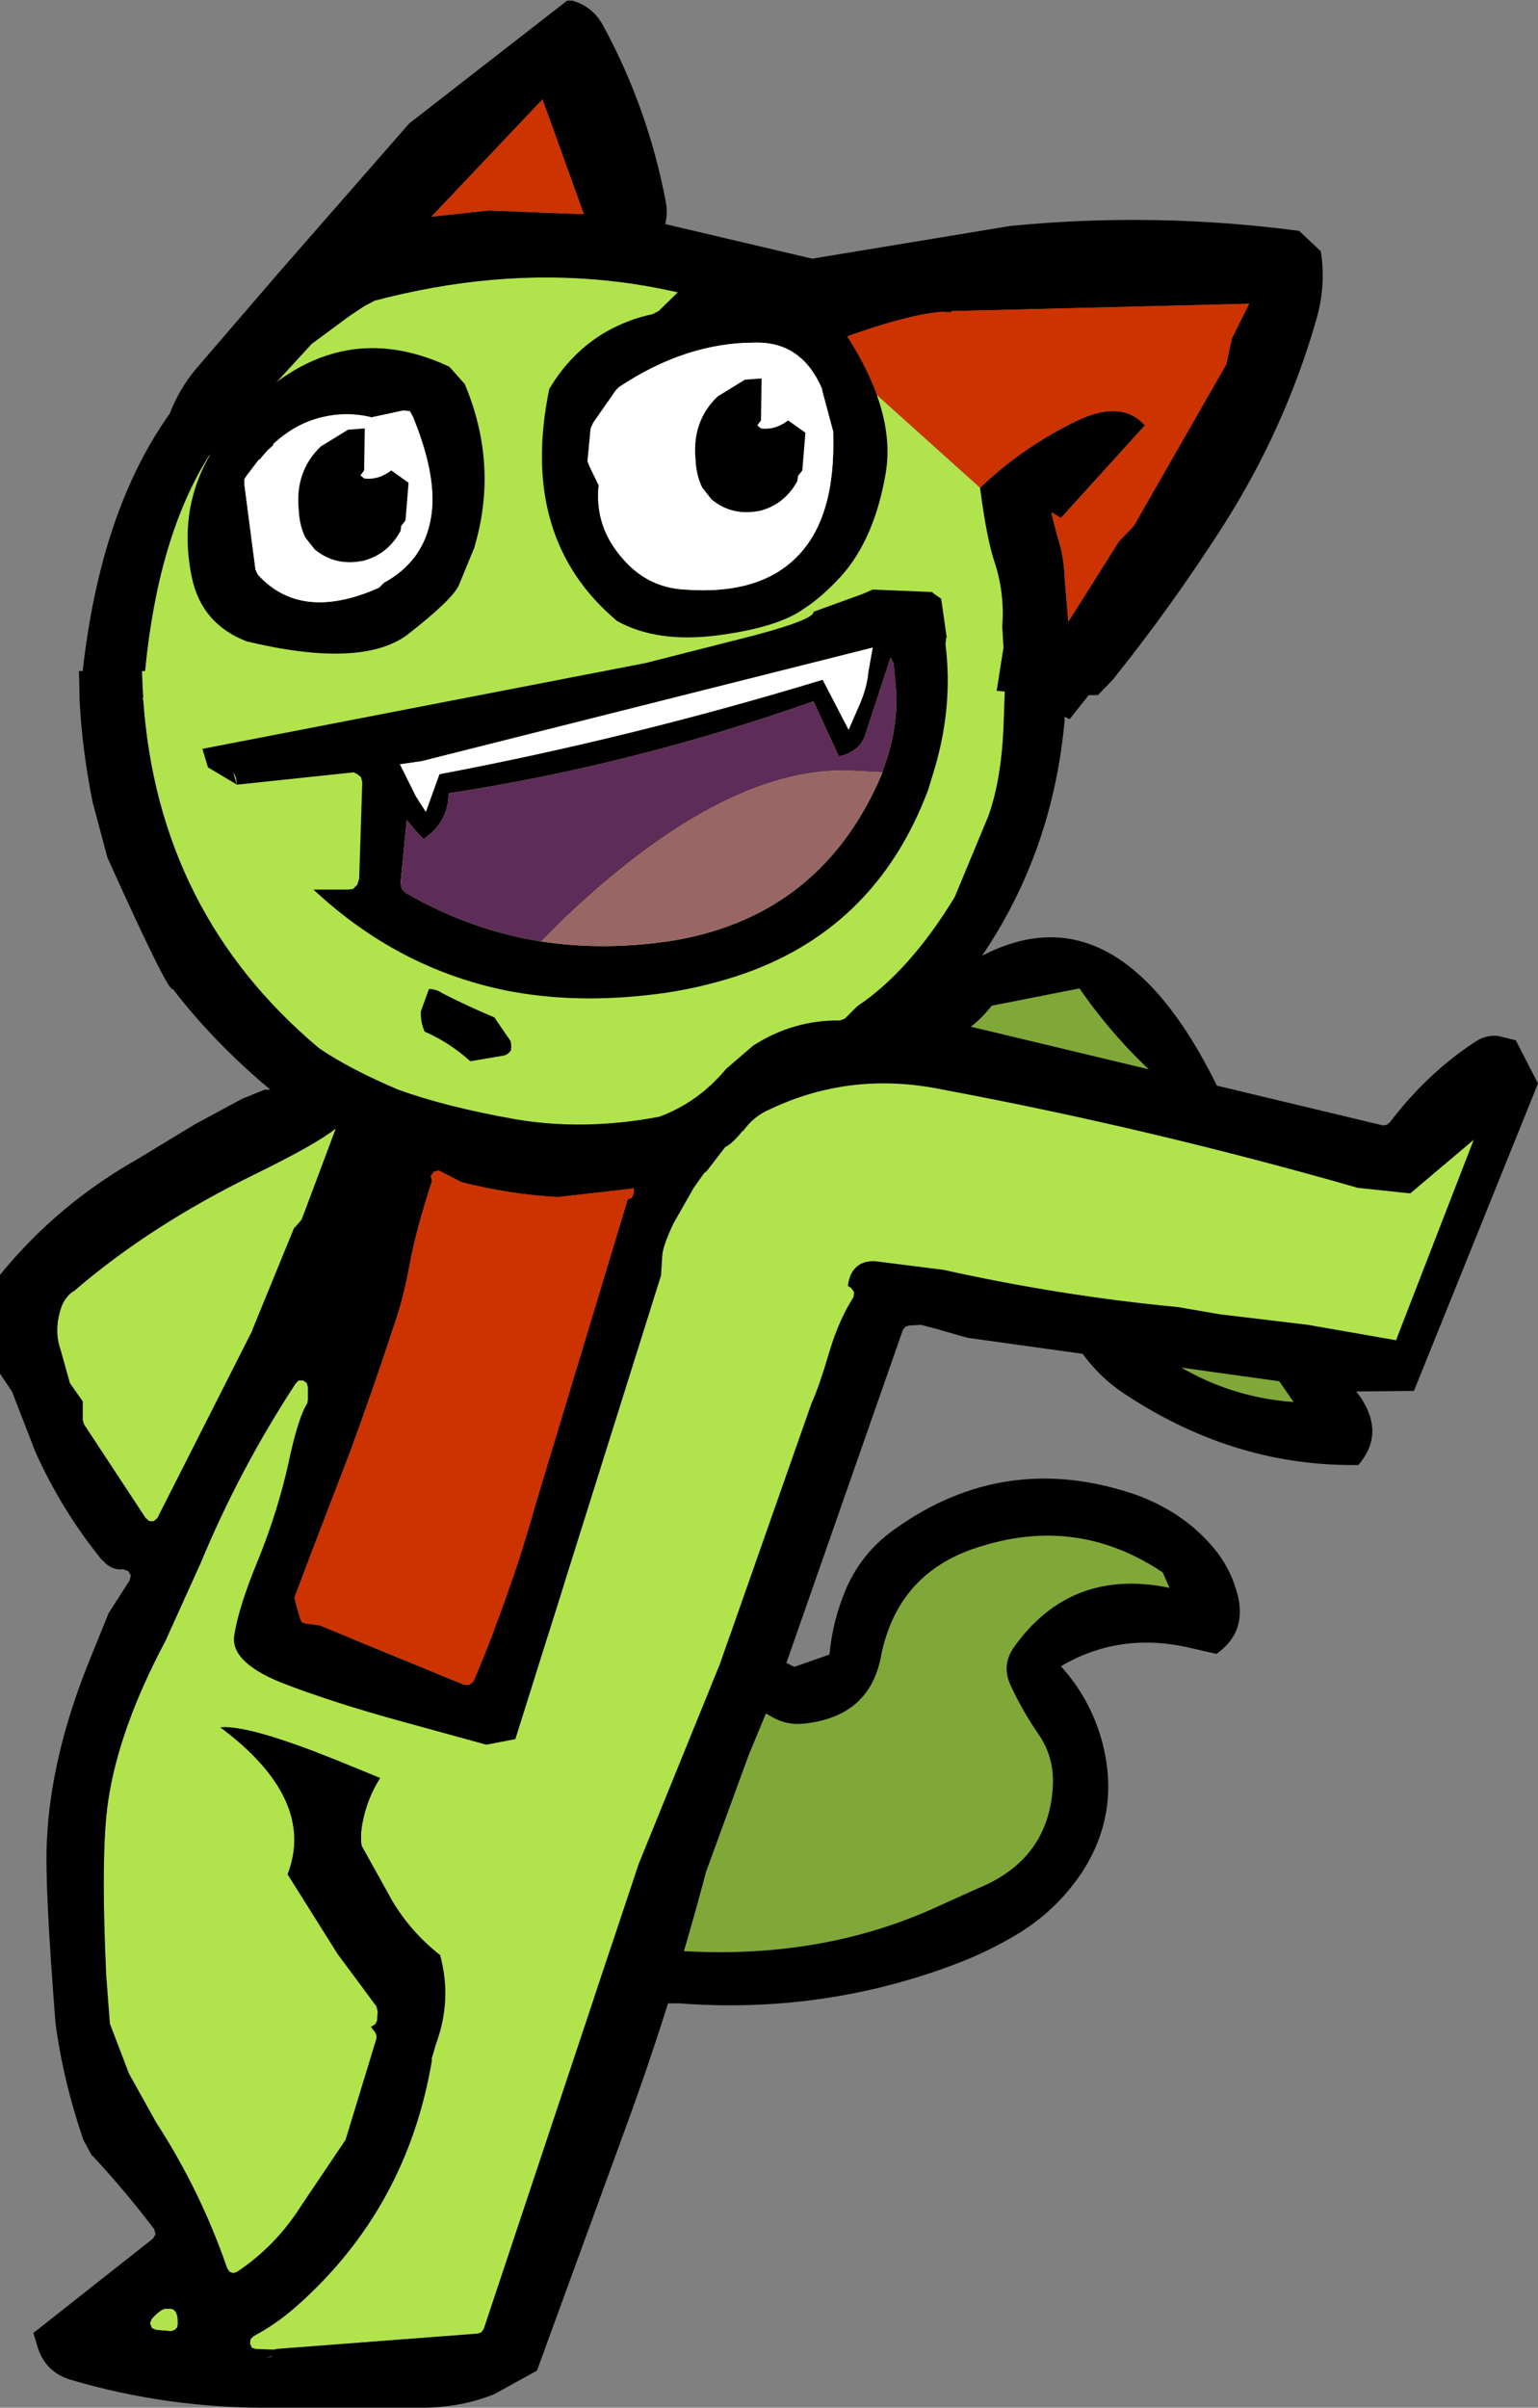 <?xml version="1.0" encoding="UTF-8" standalone="no"?>
<svg xmlns:ffdec="https://www.free-decompiler.com/flash" xmlns:xlink="http://www.w3.org/1999/xlink" ffdec:objectType="shape" height="195.0px" width="124.6px" xmlns="http://www.w3.org/2000/svg">
  <rect width="100%" height="100%" fill="#808080" stroke="none"/>
  <g transform="matrix(1.0, 0.0, 0.0, 1.0, 339.8, 112.85)">
    <path d="M-263.8 -28.7 Q-261.6 -28.7 -259.45 -31.4 L-252.35 -32.8 Q-248.5 -27.25 -243.2 -23.25 -240.2 -17.3 -234.55 -5.05 L-236.35 -5.55 -237.9 -3.5 -235.0 0.7 Q-242.1 0.2 -247.8 -4.75 L-248.45 -5.65 -250.35 -6.3 -251.75 -5.5 Q-253.85 -8.45 -256.5 -13.3 -260.9 -21.35 -263.8 -28.7 M-245.05 15.75 Q-253.05 14.1 -257.65 20.55 -258.7 22.05 -257.9 23.7 -256.95 25.75 -255.6 27.7 -254.4 29.5 -254.5 31.75 -254.8 37.75 -260.6 40.1 L-263.7 41.5 Q-273.2 45.9 -284.8 45.15 -299.7 43.9 -305.5 39.55 -311.35 35.2 -312.9 32.05 -314.45 28.9 -314.7 27.25 -315.45 22.55 -311.55 19.8 -293.35 16.8 -277.35 26.15 -276.1 26.9 -274.7 26.75 -269.4 26.2 -268.45 21.4 -267.1 14.35 -260.2 12.35 -252.4 9.95 -245.6 14.5 L-245.05 15.75" fill="#80a839" fill-rule="evenodd" stroke="none"/>
    <path d="M-243.2 -23.25 Q-248.5 -27.25 -252.35 -32.8 L-259.45 -31.4 Q-261.6 -28.7 -263.8 -28.7 -265.3 -28.7 -266.85 -30.0 L-266.9 -30.25 -265.5 -31.6 Q-250.7 -45.3 -240.7 -23.85 L-242.5 -22.75 -243.2 -23.25 M-251.75 -5.5 L-250.35 -6.3 -248.45 -5.65 -247.8 -4.75 Q-242.1 0.2 -235.0 0.7 L-237.9 -3.5 -236.35 -5.55 -234.55 -5.05 Q-233.3 -4.55 -232.35 -3.4 L-229.55 0.35 Q-227.6 3.3 -229.75 5.8 -239.65 5.95 -248.45 0.2 -250.75 -1.25 -252.3 -3.5 L-252.3 -5.15 -251.75 -5.5 M-239.7 15.75 Q-238.55 19.2 -241.25 21.1 L-243.65 20.55 Q-249.2 19.35 -253.85 22.1 -251.55 24.65 -250.6 27.9 -248.9 33.8 -252.15 38.8 -254.25 41.95 -257.55 43.9 -259.75 45.2 -262.2 46.15 -273.05 50.3 -284.8 49.4 -291.1 49.5 -299.0 47.7 -306.9 45.85 -311.8 40.4 -316.65 34.95 -318.85 30.3 -319.6 28.6 -319.45 26.7 -318.85 17.85 -310.4 14.95 -308.75 14.3 -307.05 14.3 -290.4 14.45 -275.45 22.15 L-272.6 21.15 Q-272.35 18.35 -271.2 15.7 -269.9 12.8 -267.25 10.95 -258.4 4.65 -247.95 8.15 -243.95 9.55 -241.45 12.55 -240.25 14.0 -239.7 15.75 M-245.05 15.75 L-245.6 14.5 Q-252.4 9.95 -260.2 12.35 -267.1 14.35 -268.45 21.4 -269.4 26.2 -274.7 26.75 -276.1 26.9 -277.35 26.15 -293.35 16.8 -311.55 19.8 -315.45 22.55 -314.7 27.25 -314.45 28.9 -312.9 32.05 -311.35 35.2 -305.5 39.55 -299.7 43.9 -284.8 45.15 -273.2 45.9 -263.7 41.5 L-260.6 40.1 Q-254.8 37.75 -254.5 31.75 -254.4 29.5 -255.6 27.7 -256.95 25.75 -257.9 23.7 -258.7 22.05 -257.65 20.55 -253.05 14.1 -245.05 15.75" fill="#000000" fill-rule="evenodd" stroke="none"/>
    <path d="M-260.4 -73.35 Q-259.85 -69.15 -259.2 -67.25 -258.4 -64.8 -258.6 -62.1 L-258.5 -60.4 -258.8 -58.5 -259.05 -56.9 -258.4 -56.85 -258.5 -53.9 Q-258.7 -49.55 -259.75 -46.7 L-262.45 -40.2 Q-266.1 -34.2 -270.35 -31.35 L-271.35 -30.35 -271.75 -30.2 Q-275.55 -30.25 -278.8 -28.15 L-280.95 -26.3 Q-283.25 -23.55 -286.4 -22.4 -292.5 -21.25 -298.05 -22.2 -303.7 -23.2 -307.55 -24.6 -311.45 -26.25 -313.95 -27.95 -327.0 -38.9 -328.2 -56.2 L-328.25 -56.2 -328.2 -56.4 -328.25 -57.2 -328.3 -58.5 -328.05 -58.5 Q-327.0 -69.35 -322.9 -75.9 L-314.55 -85.0 -311.5 -87.25 -310.3 -88.05 -309.45 -88.5 Q-290.15 -93.6 -273.2 -84.85 L-260.4 -73.35 M-334.2 -1.05 L-334.9 -3.55 Q-335.4 -5.0 -334.95 -6.6 -334.7 -7.65 -333.9 -8.25 L-333.85 -8.25 Q-327.65 -13.6 -319.15 -17.75 -314.15 -20.2 -312.6 -21.45 L-312.65 -21.3 -315.35 -14.1 -315.55 -13.85 -315.95 -13.4 -315.95 -13.45 -319.35 -5.15 -319.35 -5.1 -327.05 10.1 -327.35 10.35 -327.7 10.35 -328.0 10.1 -333.0 2.5 -333.1 2.15 -333.1 0.65 -334.15 -0.85 -334.2 -1.05 M-327.65 75.3 L-327.5 74.95 Q-326.65 74.0 -326.2 74.15 -325.35 74.0 -325.4 75.4 L-325.45 75.65 -325.65 75.85 -325.95 75.95 -327.15 75.85 -327.5 75.7 -327.65 75.3 M-318.25 78.05 L-317.75 78.0 -317.85 78.05 -318.25 78.05 M-315.25 -1.05 L-314.95 -0.85 -314.85 -0.5 -314.85 0.5 -314.9 0.8 Q-315.65 1.95 -316.45 5.75 -317.3 9.55 -318.85 13.4 -320.45 17.25 -320.8 19.5 -321.25 21.7 -317.05 23.4 -312.85 25.05 -306.95 26.65 L-300.4 28.45 -298.05 28.0 -286.25 -9.55 -286.15 -11.15 Q-286.1 -11.95 -285.25 -13.75 L-283.6 -16.65 -282.75 -17.85 -282.55 -18.0 -281.05 -19.95 Q-280.5 -20.2 -279.65 -21.25 L-279.6 -21.25 Q-278.75 -22.45 -277.45 -23.0 -270.85 -26.15 -263.4 -24.6 -246.55 -21.45 -229.8 -16.65 L-225.55 -16.2 -220.4 -20.55 -226.7 -4.3 -233.85 -5.55 -240.95 -6.4 -244.45 -7.0 -244.5 -7.0 Q-253.9 -7.9 -263.35 -10.0 L-268.9 -10.7 Q-269.95 -10.75 -270.5 -10.15 -271.0 -9.65 -271.1 -8.7 L-270.85 -8.55 -270.6 -8.2 -270.65 -7.8 Q-271.8 -6.0 -272.55 -3.55 -273.45 -0.5 -274.05 0.8 L-281.5 22.0 -282.85 25.3 -288.05 38.1 -300.6 75.75 -300.8 76.05 -301.1 76.15 -317.5 77.4 -317.5 77.45 -319.05 77.4 -319.4 77.3 -319.55 76.95 -319.5 76.6 -319.25 76.35 Q-317.45 75.4 -315.8 73.95 -306.8 66.0 -304.8 53.95 L-304.85 53.95 -304.5 52.75 Q-303.15 49.1 -304.15 45.5 -306.5 43.65 -308.0 41.15 L-310.5 36.65 -310.55 36.35 -310.55 35.6 -310.55 35.55 Q-310.25 33.1 -309.0 31.15 L-312.3 29.8 Q-319.75 26.8 -321.95 27.05 -314.15 32.85 -316.5 38.95 L-312.45 45.4 -309.3 49.65 -309.2 50.05 -309.25 50.8 -309.4 51.1 -309.65 51.25 -309.75 51.3 -309.4 51.75 -309.3 52.0 -309.3 52.25 -311.8 60.45 -311.9 60.6 -315.4 65.8 Q-317.45 69.05 -320.6 71.15 L-320.9 71.25 -321.2 71.15 -321.4 70.85 Q-323.55 64.6 -327.15 59.05 L-329.35 55.1 -330.9 51.05 -331.2 47.1 Q-331.65 37.2 -331.05 33.1 -330.2 27.2 -326.4 20.05 L-323.55 13.75 Q-320.4 6.15 -315.85 -0.8 L-315.6 -1.05 -315.25 -1.05" fill="#b1e34d" fill-rule="evenodd" stroke="none"/>
    <path d="M-333.1 -58.5 Q-331.65 -71.5 -326.05 -79.35 -325.25 -81.4 -323.9 -83.0 L-317.1 -90.9 -306.65 -102.85 -293.85 -112.8 -293.45 -112.8 Q-291.8 -112.35 -290.95 -110.8 -287.3 -104.1 -285.85 -96.45 -285.7 -95.6 -285.9 -94.7 L-274.0 -91.9 -257.95 -94.55 Q-246.25 -95.7 -234.55 -94.15 L-232.8 -92.5 Q-232.35 -89.8 -233.15 -87.0 -235.7 -78.1 -240.75 -70.2 -244.95 -63.65 -249.65 -57.8 L-250.85 -56.55 -251.6 -56.55 -253.15 -54.6 -253.55 -54.8 -253.55 -54.5 Q-254.75 -41.25 -263.4 -31.35 L-263.6 -31.1 -263.7 -30.75 -263.6 -30.4 -263.25 -30.2 -227.75 -21.7 -227.45 -21.75 -227.2 -21.95 Q-224.25 -25.85 -220.4 -28.4 -219.5 -29.05 -218.45 -28.95 L-217.0 -28.6 -215.2 -25.1 -225.25 -0.2 -230.2 -0.15 -261.4 -4.5 -263.7 -5.15 -263.65 -5.15 -265.0 -5.5 -265.15 -5.55 -266.15 -5.5 -266.45 -5.4 -266.65 -5.15 -276.15 22.0 -277.8 26.05 -279.15 29.3 -282.6 38.75 Q-285.4 49.35 -289.05 59.3 L-296.3 79.15 -299.75 81.05 Q-302.6 82.2 -305.9 82.15 L-317.6 82.15 Q-326.15 82.25 -334.2 79.85 -336.05 79.25 -336.7 77.4 L-337.1 76.1 -327.4 68.45 -327.2 68.1 -327.3 67.7 Q-329.65 64.6 -332.3 61.75 L-332.35 61.75 -333.05 60.45 Q-334.65 55.8 -335.3 51.05 -336.2 39.7 -336.0 36.2 -335.7 29.55 -332.7 22.0 L-331.0 17.8 -329.3 15.15 -329.2 14.75 -329.4 14.4 -329.8 14.25 Q-330.8 14.35 -331.5 13.5 L-331.5 13.55 Q-334.8 9.5 -336.95 4.7 L-338.75 0.05 -338.8 -0.1 -339.8 -1.6 -339.8 -9.6 Q-335.15 -15.3 -328.7 -18.95 L-324.0 -21.8 -320.2 -23.85 -318.35 -24.6 -317.9 -24.6 Q-322.45 -28.4 -325.8 -32.75 -326.1 -32.3 -331.1 -43.4 L-332.3 -47.9 Q-333.15 -52.15 -333.35 -56.1 L-333.4 -58.5 -333.1 -58.5 M-273.2 -84.85 Q-290.15 -93.6 -309.45 -88.5 L-310.3 -88.05 -311.5 -87.25 -314.55 -85.0 -322.9 -75.9 Q-327.0 -69.35 -328.05 -58.5 L-328.3 -58.5 -328.25 -57.2 -328.2 -56.4 -328.25 -56.2 -328.2 -56.2 Q-327.0 -38.9 -313.95 -27.95 -311.45 -26.25 -307.55 -24.6 -303.7 -23.2 -298.05 -22.2 -292.5 -21.25 -286.4 -22.4 -283.25 -23.55 -280.95 -26.3 L-278.8 -28.15 Q-275.55 -30.25 -271.75 -30.2 L-271.35 -30.35 -270.35 -31.35 Q-266.1 -34.2 -262.45 -40.2 L-259.75 -46.7 Q-258.7 -49.55 -258.5 -53.9 L-258.4 -56.85 -259.05 -56.9 -258.8 -58.5 -258.5 -60.4 -258.6 -62.1 Q-258.4 -64.8 -259.2 -67.25 -259.85 -69.15 -260.4 -73.35 -257.15 -76.45 -253.1 -78.5 -249.05 -80.65 -247.05 -78.4 L-253.85 -70.9 -254.6 -71.35 -254.6 -71.2 -254.15 -69.45 Q-253.6 -67.8 -253.55 -66.05 L-253.25 -62.5 -249.15 -69.0 -247.95 -70.25 -240.45 -83.35 -240.0 -85.45 -238.6 -88.25 -262.75 -87.65 -262.75 -87.55 -263.4 -87.6 Q-266.55 -87.4 -273.2 -84.85 M-334.2 -1.05 L-334.15 -0.85 -333.1 0.65 -333.1 2.15 -333.0 2.5 -328.0 10.1 -327.7 10.35 -327.35 10.35 -327.05 10.1 -319.35 -5.1 -319.35 -5.15 -315.95 -13.45 -315.95 -13.4 -315.55 -13.85 -315.35 -14.1 -312.65 -21.3 -312.6 -21.45 Q-314.15 -20.2 -319.15 -17.75 -327.65 -13.6 -333.85 -8.25 L-333.9 -8.25 Q-334.7 -7.65 -334.95 -6.6 -335.4 -5.0 -334.9 -3.55 L-334.2 -1.05 M-292.5 -95.5 L-295.85 -104.8 -304.85 -95.3 -300.2 -95.8 -292.5 -95.5 M-304.8 -17.2 Q-306.1 -13.25 -306.6 -10.5 -307.1 -7.85 -307.65 -6.2 -309.65 -0.1 -311.5 4.9 L-314.65 13.1 -315.95 16.55 -315.5 18.25 -315.35 18.55 -315.05 18.65 -313.9 18.8 -302.2 23.6 -301.8 23.6 -301.45 23.35 Q-298.45 16.3 -296.4 8.95 L-288.95 -15.7 -289.3 -15.6 -289.3 -15.65 -288.95 -15.7 -288.6 -15.85 -288.45 -16.25 -288.45 -16.6 -294.6 -15.9 Q-298.4 -16.1 -302.4 -17.1 L-304.25 -18.05 -304.65 -17.95 -304.9 -17.6 -304.8 -17.2 M-315.25 -1.05 L-315.6 -1.05 -315.85 -0.8 Q-320.4 6.15 -323.55 13.75 L-326.4 20.05 Q-330.2 27.2 -331.05 33.1 -331.65 37.2 -331.2 47.1 L-330.9 51.05 -329.35 55.1 -327.15 59.05 Q-323.55 64.6 -321.4 70.85 L-321.2 71.15 -320.9 71.25 -320.6 71.15 Q-317.45 69.05 -315.4 65.8 L-311.9 60.6 -311.8 60.45 -309.3 52.25 -309.3 52.0 -309.4 51.75 -309.75 51.3 -309.65 51.25 -309.4 51.1 -309.25 50.8 -309.2 50.05 -309.3 49.65 -312.45 45.4 -316.5 38.95 Q-314.15 32.85 -321.95 27.05 -319.75 26.8 -312.3 29.8 L-309.0 31.15 Q-310.25 33.1 -310.55 35.55 L-310.55 35.6 -310.55 36.35 -310.5 36.65 -308.0 41.15 Q-306.5 43.65 -304.15 45.5 -303.15 49.1 -304.5 52.75 L-304.85 53.95 -304.8 53.95 Q-306.8 66.0 -315.8 73.95 -317.45 75.4 -319.25 76.35 L-319.5 76.6 -319.55 76.95 -319.4 77.3 -319.05 77.4 -317.5 77.45 -317.5 77.4 -301.1 76.15 -300.8 76.05 -300.6 75.75 -288.05 38.1 -282.85 25.3 -281.5 22.0 -274.05 0.8 Q-273.45 -0.5 -272.55 -3.55 -271.8 -6.0 -270.65 -7.8 L-270.6 -8.2 -270.85 -8.55 -271.1 -8.7 Q-271.0 -9.65 -270.5 -10.15 -269.95 -10.75 -268.9 -10.7 L-263.35 -10.0 Q-253.9 -7.9 -244.5 -7.0 L-244.45 -7.0 -240.95 -6.4 -233.85 -5.55 -226.7 -4.3 -220.4 -20.55 -225.55 -16.2 -229.8 -16.65 Q-246.55 -21.45 -263.4 -24.6 -270.85 -26.15 -277.45 -23.0 -278.75 -22.45 -279.6 -21.25 L-279.65 -21.25 Q-280.5 -20.2 -281.05 -19.95 L-282.55 -18.0 -282.75 -17.85 -283.6 -16.65 -285.25 -13.75 Q-286.1 -11.95 -286.15 -11.15 L-286.25 -9.55 -298.05 28.0 -300.4 28.45 -306.95 26.65 Q-312.85 25.05 -317.05 23.4 -321.25 21.7 -320.8 19.5 -320.45 17.25 -318.85 13.4 -317.3 9.55 -316.45 5.75 -315.65 1.95 -314.9 0.8 L-314.85 0.5 -314.85 -0.5 -314.95 -0.85 -315.25 -1.05 M-318.25 78.05 L-317.85 78.05 -317.75 78.0 -318.25 78.05 M-327.65 75.3 L-327.5 75.7 -327.15 75.85 -325.95 75.95 -325.65 75.85 -325.45 75.65 -325.4 75.4 Q-325.35 74.0 -326.2 74.15 -326.65 74.0 -327.5 74.95 L-327.65 75.3" fill="#000000" fill-rule="evenodd" stroke="none"/>
    <path d="M-260.4 -73.35 L-273.2 -84.85 Q-266.55 -87.4 -263.4 -87.6 L-262.75 -87.55 -262.75 -87.65 -238.6 -88.25 -240.0 -85.45 -240.45 -83.35 -247.95 -70.25 -249.15 -69.0 -253.25 -62.5 -253.55 -66.05 Q-253.6 -67.8 -254.15 -69.45 L-254.6 -71.2 -254.6 -71.35 -253.85 -70.9 -247.05 -78.4 Q-249.05 -80.65 -253.1 -78.5 -257.15 -76.45 -260.4 -73.35 M-304.8 -17.2 L-304.9 -17.6 -304.65 -17.95 -304.25 -18.05 -302.4 -17.1 Q-298.4 -16.1 -294.6 -15.9 L-288.45 -16.6 -288.45 -16.25 -288.6 -15.85 -288.95 -15.7 -289.3 -15.65 -289.3 -15.6 -288.95 -15.7 -296.4 8.95 Q-298.45 16.3 -301.45 23.35 L-301.8 23.6 -302.2 23.6 -313.9 18.8 -315.05 18.65 -315.35 18.55 -315.5 18.25 -315.95 16.55 -314.65 13.1 -311.5 4.9 Q-309.65 -0.1 -307.65 -6.2 -307.1 -7.85 -306.6 -10.5 -306.1 -13.25 -304.8 -17.2 M-292.5 -95.5 L-300.2 -95.8 -304.85 -95.3 -295.85 -104.8 -292.5 -95.5" fill="#cc3300" fill-rule="evenodd" stroke="none"/>
    <path d="M-271.7 -86.4 Q-267.15 -79.75 -268.05 -74.5 -268.95 -69.25 -271.6 -66.25 -273.2 -64.5 -274.6 -63.6 -276.7 -62.05 -281.6 -61.4 -286.55 -60.75 -289.8 -62.55 -297.8 -69.25 -295.3 -81.35 -293.55 -84.3 -290.75 -85.95 -288.9 -87.0 -286.95 -87.4 L-286.45 -87.65 -284.35 -89.7 -279.0 -90.3 -277.35 -89.85 Q-275.75 -89.45 -274.2 -88.55 -272.7 -87.8 -271.7 -86.4 M-272.3 -77.9 L-273.2 -81.25 -273.2 -81.35 Q-274.85 -85.2 -278.65 -85.1 -284.25 -85.1 -289.65 -81.5 L-289.9 -81.25 -291.75 -78.6 -291.95 -78.15 -292.2 -75.5 -292.05 -75.1 -291.3 -73.55 Q-291.65 -70.15 -289.3 -67.55 -287.3 -65.25 -284.3 -65.1 -278.2 -64.65 -275.15 -67.85 -272.1 -71.0 -272.3 -77.7 L-272.3 -77.9 M-320.6 -49.3 L-322.95 -50.7 -323.4 -52.2 -287.5 -59.15 -278.65 -61.4 Q-273.8 -62.7 -273.9 -63.3 L-269.9 -64.75 -269.1 -65.1 -264.25 -64.9 -264.25 -64.85 -263.55 -64.35 -263.1 -61.2 -263.15 -61.2 -263.2 -60.65 Q-262.55 -55.4 -264.25 -50.05 L-264.6 -48.9 Q-268.9 -37.4 -280.25 -33.75 -283.4 -32.75 -286.55 -32.35 -293.2 -31.5 -298.9 -32.65 -307.6 -34.45 -314.4 -40.8 L-311.65 -40.8 -311.2 -40.85 -310.85 -41.2 -310.7 -41.7 -310.45 -49.5 -310.55 -49.9 -310.85 -50.15 -311.15 -50.3 -320.6 -49.3 -320.7 -49.9 -320.9 -50.3 -320.6 -49.3 M-268.3 -50.3 L-268.3 -50.4 Q-267.05 -53.6 -267.2 -56.85 L-267.4 -59.1 -267.65 -59.6 -269.6 -53.65 Q-269.8 -52.85 -270.3 -52.35 -271.05 -51.7 -271.85 -51.6 L-273.9 -56.05 Q-288.45 -50.9 -303.45 -48.6 -303.5 -46.2 -305.5 -44.9 L-306.2 -45.65 -306.85 -46.45 -307.35 -41.35 -307.25 -40.85 -306.95 -40.55 Q-301.7 -37.5 -295.95 -36.6 -290.7 -35.8 -285.1 -36.7 -273.1 -38.8 -268.3 -50.3 M-270.05 -56.05 Q-269.55 -57.3 -269.45 -58.45 L-269.1 -60.4 -305.65 -51.2 -307.4 -50.95 -306.1 -48.35 -305.3 -47.1 -304.2 -50.15 Q-288.6 -53.1 -273.15 -57.8 L-271.05 -53.75 -270.05 -56.05 M-303.4 -83.15 L-302.15 -81.75 Q-299.4 -75.2 -301.35 -68.6 L-301.35 -68.55 -302.65 -65.4 Q-303.25 -64.2 -306.85 -61.4 -310.6 -58.7 -319.8 -60.9 -323.45 -62.3 -324.25 -66.05 -325.7 -72.95 -321.15 -78.3 -313.2 -87.75 -303.4 -83.15 M-317.65 -76.9 L-317.65 -76.8 -318.15 -76.35 -318.75 -75.65 -318.85 -75.6 -319.8 -74.35 -320.0 -74.05 -320.0 -73.6 -319.1 -66.7 -318.9 -66.3 Q-315.4 -62.45 -309.1 -65.25 L-308.7 -65.65 Q-305.5 -67.4 -304.9 -70.85 -304.3 -74.1 -306.35 -79.1 L-306.6 -79.55 -307.15 -79.6 -309.7 -79.05 Q-311.7 -79.55 -313.75 -79.05 -315.85 -78.55 -317.65 -76.9 M-299.75 -30.45 L-298.45 -28.55 Q-298.35 -28.3 -298.4 -27.8 -298.65 -27.4 -299.05 -27.35 L-301.7 -26.9 Q-303.35 -28.4 -305.4 -29.3 -305.75 -30.1 -305.7 -30.95 L-305.05 -32.75 Q-304.45 -32.75 -303.95 -32.4 -301.9 -31.35 -299.75 -30.45" fill="#000000" fill-rule="evenodd" stroke="none"/>
    <path d="M-272.3 -77.9 L-272.3 -77.7 Q-272.1 -71.0 -275.15 -67.85 -278.2 -64.65 -284.3 -65.1 -287.3 -65.25 -289.3 -67.55 -291.65 -70.15 -291.3 -73.55 L-292.05 -75.1 -292.2 -75.5 -291.95 -78.15 -291.75 -78.6 -289.9 -81.25 -289.65 -81.5 Q-284.25 -85.1 -278.65 -85.1 -274.85 -85.2 -273.2 -81.35 L-273.2 -81.25 -272.3 -77.9 M-270.05 -56.05 L-271.05 -53.75 -273.15 -57.8 Q-288.6 -53.1 -304.2 -50.15 L-305.3 -47.1 -306.1 -48.35 -307.4 -50.95 -305.65 -51.2 -269.1 -60.4 -269.45 -58.45 Q-269.55 -57.3 -270.05 -56.05 M-317.65 -76.9 Q-315.85 -78.55 -313.75 -79.05 -311.7 -79.55 -309.7 -79.05 L-307.15 -79.6 -306.6 -79.55 -306.35 -79.1 Q-304.3 -74.1 -304.9 -70.85 -305.5 -67.4 -308.7 -65.65 L-309.1 -65.25 Q-315.4 -62.45 -318.9 -66.3 L-319.1 -66.7 -320.0 -73.6 -320.0 -74.05 -319.8 -74.35 -318.85 -75.6 -318.75 -75.65 -318.15 -76.35 -317.65 -76.8 -317.65 -76.9" fill="#ffffff" fill-rule="evenodd" stroke="none"/>
    <path d="M-295.95 -36.6 Q-301.7 -37.5 -306.95 -40.55 L-307.25 -40.85 -307.35 -41.35 -306.85 -46.45 -306.2 -45.65 -305.5 -44.9 Q-303.5 -46.2 -303.45 -48.6 -288.45 -50.9 -273.9 -56.05 L-271.85 -51.6 Q-271.05 -51.7 -270.3 -52.35 -269.8 -52.85 -269.6 -53.65 L-267.65 -59.6 -267.4 -59.1 -267.2 -56.85 Q-267.05 -53.6 -268.3 -50.4 L-268.3 -50.3 -271.3 -50.45 Q-281.4 -50.55 -294.15 -38.4 L-295.95 -36.6" fill="#5e2c58" fill-rule="evenodd" stroke="none"/>
    <path d="M-268.3 -50.3 Q-273.1 -38.8 -285.1 -36.7 -290.7 -35.8 -295.95 -36.6 L-294.15 -38.4 Q-281.4 -50.55 -271.3 -50.45 L-268.3 -50.3" fill="#996666" fill-rule="evenodd" stroke="none"/>
    <path d="M-320.6 -49.3 L-320.9 -50.3 -320.7 -49.9 -320.6 -49.3 M-318.1 -17.75 L-318.05 -17.9 -318.05 -17.75 -318.1 -17.75" fill="#b1e34d" fill-rule="evenodd" stroke="none"/>
    <path d="M-281.65 -80.75 L-279.45 -82.1 -278.1 -82.2 -278.15 -78.8 -278.45 -78.4 -278.15 -78.15 Q-277.0 -78.0 -275.95 -78.8 L-274.55 -77.8 -274.8 -74.75 -275.15 -74.3 -275.2 -73.9 Q-276.2 -72.05 -278.15 -71.5 -280.45 -71.0 -282.15 -72.4 L-282.9 -73.35 Q-283.4 -74.35 -283.45 -75.65 -283.75 -78.75 -281.65 -80.75" fill="#000000" fill-rule="evenodd" stroke="none"/>
    <path d="M-313.8 -76.7 L-311.6 -78.05 -310.25 -78.15 -310.3 -74.75 -310.6 -74.35 -310.3 -74.1 Q-309.15 -73.95 -308.1 -74.75 L-306.7 -73.75 -306.95 -70.7 -307.3 -70.25 -307.35 -69.85 Q-308.35 -68.0 -310.3 -67.45 -312.6 -66.95 -314.3 -68.35 L-315.05 -69.3 Q-315.55 -70.3 -315.6 -71.6 -315.9 -74.7 -313.8 -76.7" fill="#000000" fill-rule="evenodd" stroke="none"/>
  </g>
</svg>
